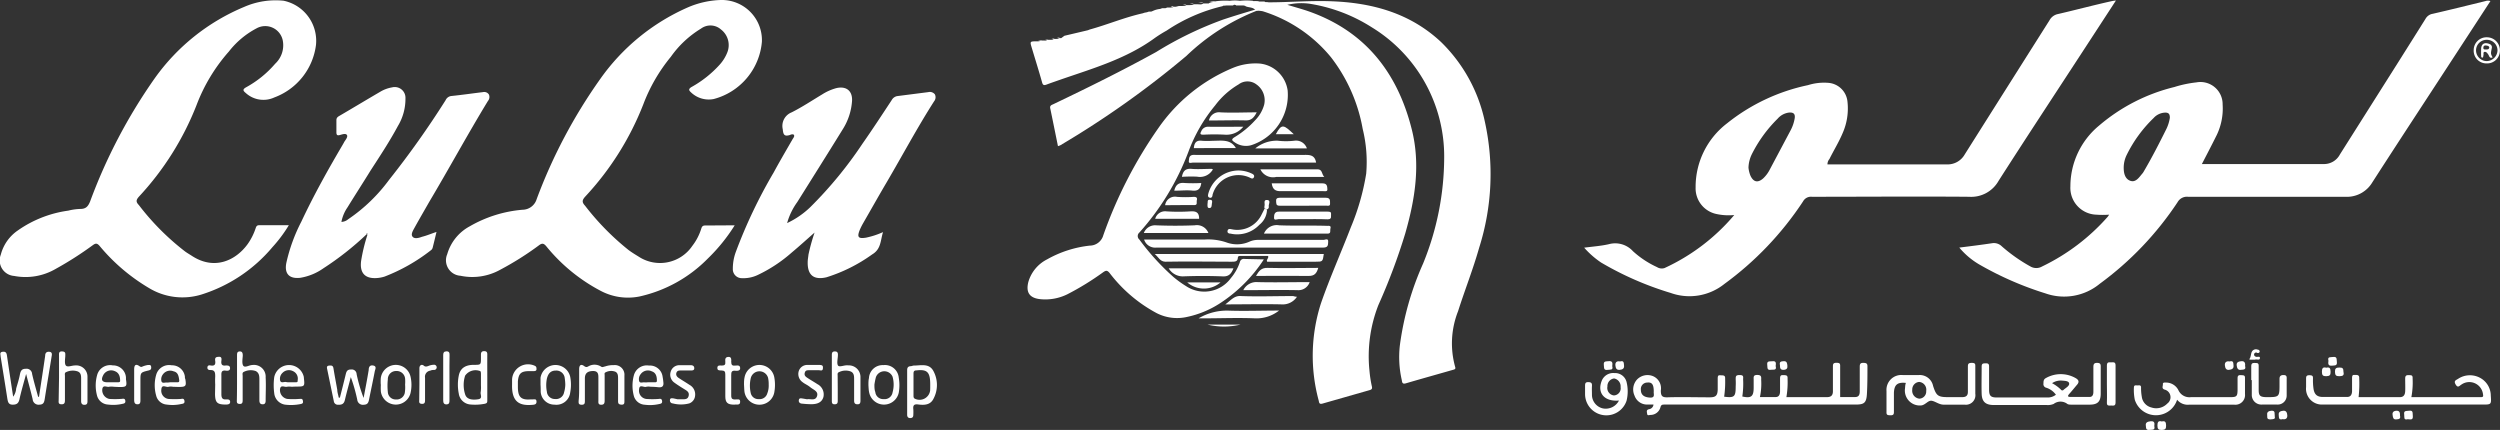<svg xmlns="http://www.w3.org/2000/svg" viewBox="0 0 279.5 48.07"><rect x="0" y="0" width="279.5" height="48.07" fill="#333333" stroke="none"/><defs><style>.cls-1{fill:#fff;}</style></defs><g id="Layer_2" data-name="Layer 2"><g id="Layer_1-2" data-name="Layer 1"><path class="cls-1" d="M135.93.14a8,8,0,0,1,1.55-.05h1.15a6.94,6.94,0,0,1,1.44,0c.22.15.47,0,.7.08l.6,0c.13.13.3.07.45.09,2.41,0,4.82-.22,7.22-.11,4.51.19,8.67,1.37,12.06,4.54a17.47,17.47,0,0,1,4.9,8.88,27.23,27.23,0,0,1-.64,14.16c-.68,2.4-1.6,4.71-2.35,7.07a9.78,9.78,0,0,0-.32,6.23c.08.24-.08.27-.22.31-1.77.51-3.54,1-5.31,1.52-.44.13-.4-.22-.45-.41a11.55,11.55,0,0,1-.21-3.8,32.9,32.9,0,0,1,2.6-9.18,31.54,31.54,0,0,0,2.36-11.85,16.91,16.91,0,0,0-8.1-14.57,18.18,18.18,0,0,0-7-2.64,6.79,6.79,0,0,0-2.44.13c.77.23,1.45.42,2.13.64,6.45,2.17,10.16,6.82,11.78,13.26,1,3.94.38,7.82-.72,11.65a67.46,67.46,0,0,1-3,8,15.69,15.69,0,0,0-1,7.39,13.09,13.09,0,0,0,.27,1.74c.06.27-.06.34-.27.4-1.75.5-3.5,1-5.25,1.5-.4.12-.38-.15-.43-.34a19.14,19.14,0,0,1,.26-10.89c1-2.88,2.24-5.64,3.33-8.47a26.37,26.37,0,0,0,1.72-6,15.39,15.39,0,0,0-.39-5,18.3,18.3,0,0,0-3.53-8,16,16,0,0,0-7.64-5.16,3.21,3.21,0,0,0-.63-.06l-.22-.1c-.29-.32-.72-.24-1.07-.4-.09-.11-.22-.08-.34-.09l-.72,0a.22.22,0,0,0-.34,0l-.84,0c-.12,0-.24,0-.34.08a19.08,19.08,0,0,0-6.25,2.73,14.31,14.31,0,0,0-1.34.84c-3.14,2.29-6.81,3.36-10.41,4.6-.56.2-1.11.38-1.66.59-.3.11-.43.09-.52-.26-.36-1.28-.76-2.55-1.14-3.82-.23-.75-.23-.75.57-.75.16,0,.33,0,.46-.09l.37,0a.43.43,0,0,0,.34-.08l.36,0c.12,0,.25,0,.35-.1l.25,0c.12,0,.24,0,.34-.09l.25,0L119,4l2.63-.62.2-.08c2-.55,3.9-1.36,5.92-1.81l.21-.07.27-.05.2-.07.27,0,.2-.08A2.46,2.46,0,0,1,129.7,1l.22-.08.37,0,.21-.08.38,0c.12,0,.24,0,.34-.09l.25,0,.33-.08.38,0c.15,0,.32,0,.45-.1l.37,0c.15,0,.32,0,.46-.09l.48,0c.19,0,.4.06.58-.09l.61,0C135.39.18,135.67.28,135.93.14Z"/><path class="cls-1" d="M219.05,27.68c1.28-.16,2.48-.31,3.68-.49a1.25,1.25,0,0,1,1.06.34A18.17,18.17,0,0,0,227,29.79a1.3,1.3,0,0,0,1.31,0,23.14,23.14,0,0,0,7.32-5.54,2.44,2.44,0,0,0,.17-.25,9.74,9.74,0,0,1-1.43,0,3,3,0,0,1-2.9-3.17,8.81,8.81,0,0,1,3.22-6.8,20.39,20.39,0,0,1,8.4-4.3,12.92,12.92,0,0,1,2.47-.52,2.48,2.48,0,0,1,2.93,2.47,6.85,6.85,0,0,1-.66,3.42c-.53,1.07-1.08,2.12-1.66,3.24h13.72a2,2,0,0,0,1.71-1.07l6.57-10.39c1-1.59,2-3.17,3-4.77a1.13,1.13,0,0,1,.82-.57c2-.46,3.93-.94,5.89-1.42a.84.84,0,0,1,.55,0l-3.79,5.81c-3.14,4.82-6.3,9.62-9.41,14.45A3.31,3.31,0,0,1,262.19,22c-5.86,0-11.71,0-17.56,0a1.2,1.2,0,0,0-1.18.61,35.68,35.68,0,0,1-8.69,9.11,6.26,6.26,0,0,1-6.08,1.08,36.44,36.44,0,0,1-7.41-3.24A8.46,8.46,0,0,1,219.05,27.68Zm18.38-8.94c0,.54.1,1.24.73,1.47s1-.4,1.39-.85a1.37,1.37,0,0,0,.13-.2c.91-1.55,1.73-3.15,2.53-4.76a4.39,4.39,0,0,0,.38-1.23c0-.39-.11-.59-.53-.58a1.82,1.82,0,0,0-1.29.61,14.8,14.8,0,0,0-3,4.11A3.25,3.25,0,0,0,237.43,18.74Z"/><path class="cls-1" d="M236.56.06l-3.82,5.86c-3.11,4.77-6.24,9.52-9.3,14.3A3.51,3.51,0,0,1,220.15,22c-5.86-.05-11.71,0-17.57,0a1,1,0,0,0-1,.52,35.77,35.77,0,0,1-8.8,9.23,6.23,6.23,0,0,1-6,1A35.47,35.47,0,0,1,179,29.35a9.92,9.92,0,0,1-1.89-1.66c1-.13,1.88-.19,2.76-.39a2.68,2.68,0,0,1,2.69.78,10.4,10.4,0,0,0,2.69,1.78,1,1,0,0,0,.84.11,22.48,22.48,0,0,0,7.8-5.93,6.44,6.44,0,0,1-1.92-.1,2.93,2.93,0,0,1-2.4-3,8.94,8.94,0,0,1,3.5-7.14,21.55,21.55,0,0,1,9.06-4.28,6,6,0,0,1,2.26-.26,2.33,2.33,0,0,1,2.16,2.13A6.82,6.82,0,0,1,206,14.9c-.42,1-1,1.93-1.47,2.88a.92.92,0,0,0-.22.6h2.74c3.54,0,7.07,0,10.61,0a2.2,2.2,0,0,0,2-1.12q4.74-7.51,9.48-15a1.38,1.38,0,0,1,.94-.69c2-.46,4-1,6-1.44A3.1,3.1,0,0,1,236.56.06ZM195.48,18.74a3.2,3.2,0,0,0,.22.9c.34.73.83.83,1.43.3a3.61,3.61,0,0,0,.74-1l2.31-4.35a4.42,4.42,0,0,0,.47-1.38c.06-.45-.11-.65-.59-.63a2,2,0,0,0-1.32.69,15,15,0,0,0-2.9,4A3.68,3.68,0,0,0,195.48,18.74Z"/><path class="cls-1" d="M32.29,25.18a15.48,15.48,0,0,1-1.83,2.45,17,17,0,0,1-7.91,5.29,7.22,7.22,0,0,1-5.88-.71,21.19,21.19,0,0,1-5.53-4.71c-.27-.31-.43-.33-.75-.1a38.57,38.57,0,0,1-4.16,2.66,6.7,6.7,0,0,1-4.65.79A1.74,1.74,0,0,1,.09,28.47,4.7,4.7,0,0,1,2,25.76a12.81,12.81,0,0,1,5.63-2.21,6.27,6.27,0,0,1,1.34-.19c.65,0,.88-.29,1.11-.85A59.93,59.93,0,0,1,17.28,8.78a23.2,23.2,0,0,1,10-8,8.77,8.77,0,0,1,4.42-.7A4.58,4.58,0,0,1,35.33,5a7.22,7.22,0,0,1-4.65,5.89,2.92,2.92,0,0,1-3.2-.49c-.32-.26-.38-.41.05-.65a11.67,11.67,0,0,0,3.23-2.62,2.82,2.82,0,0,0,.86-2.57,2,2,0,0,0-2.94-1.39,9.53,9.53,0,0,0-3.09,2.59,19.37,19.37,0,0,0-3.62,6A32.27,32.27,0,0,1,15.52,22c-.29.34-.36.55,0,.92a28,28,0,0,0,5.18,5.2c.25.18.53.34.79.51,2.52,1.62,4.88.47,6.19-1.33a6.63,6.63,0,0,0,.9-1.78c.07-.21.14-.34.39-.34Z"/><path class="cls-1" d="M82.14,25.19a19.63,19.63,0,0,1-3,3.71,15.39,15.39,0,0,1-7.66,4.25,6.52,6.52,0,0,1-4.28-.61,19.54,19.54,0,0,1-6.12-5c-.28-.33-.46-.39-.83-.11a33.54,33.54,0,0,1-4.33,2.73,6.41,6.41,0,0,1-4.44.67A1.73,1.73,0,0,1,50,28.42a5.16,5.16,0,0,1,2.52-3.12,14.16,14.16,0,0,1,5.9-1.85A1.67,1.67,0,0,0,60,22.26,58.2,58.2,0,0,1,67.1,8.84a23.57,23.57,0,0,1,9.77-8A10,10,0,0,1,80.58,0a4.49,4.49,0,0,1,4.6,4.67,7.26,7.26,0,0,1-5.38,6.4,2.86,2.86,0,0,1-2.51-.71c-.28-.25-.35-.39,0-.62a12.2,12.2,0,0,0,3.17-2.51,4.45,4.45,0,0,0,.84-1.34,2.2,2.2,0,0,0-.69-2.59,1.77,1.77,0,0,0-2.24-.1A11.27,11.27,0,0,0,75,6.35a18.82,18.82,0,0,0-3.08,5.32A32.39,32.39,0,0,1,65.41,22c-.34.39-.36.61,0,1a28.82,28.82,0,0,0,4.86,4.95c.36.27.74.5,1.13.74a4.36,4.36,0,0,0,6-1.2,6.1,6.1,0,0,0,1-1.92c.08-.27.19-.37.48-.36Z"/><path class="cls-1" d="M88,24.94a9.58,9.58,0,0,0,2.6-1.79,45.39,45.39,0,0,0,5.82-7.08c1.13-1.61,2.2-3.25,3.28-4.89a.87.87,0,0,1,.64-.44l3.44-.44a.72.72,0,0,1,.74.25.72.72,0,0,1-.09.78c-1.88,2.94-3.51,6-5.27,9-.92,1.56-1.8,3.13-2.7,4.69a7.37,7.37,0,0,0-.34.69c-.32.8-.17,1,.7.86a9.11,9.11,0,0,0,1.9-.62c-.3,1-.22,1.91-1.22,2.5A17.81,17.81,0,0,1,92.4,31c-1.42.33-2.12-.24-2.1-1.67,0-.3.06-.59.09-.88A21.56,21.56,0,0,1,91.07,26c-.91.8-1.71,1.53-2.55,2.23a16.22,16.22,0,0,1-3.82,2.52,3.74,3.74,0,0,1-1.77.35,1,1,0,0,1-1-1.05,5.4,5.4,0,0,1,.34-1.9,56.15,56.15,0,0,1,4.24-8.89c.67-1.24,1.39-2.46,2.09-3.68.09-.15.25-.33.17-.48s-.33-.07-.48,0c-.62.18-.72-.06-.78-.66a1.63,1.63,0,0,1,1-1.88c1.17-.59,2.27-1.32,3.4-2a5.75,5.75,0,0,1,1.6-.71c1.09-.25,1.8.29,1.75,1.41a6.79,6.79,0,0,1-1.05,3.21c-1.68,2.72-3.38,5.42-5.08,8.13A7.34,7.34,0,0,0,88,24.94Z"/><path class="cls-1" d="M41,26.18A33.16,33.16,0,0,1,36.15,30a6.22,6.22,0,0,1-2.59,1.06c-1.22.13-1.78-.45-1.55-1.66a18.94,18.94,0,0,1,1.68-4.62c1.37-2.92,2.93-5.72,4.56-8.49.08-.14.16-.27.23-.41s.45-.55.31-.78-.54-.07-.81,0-.37,0-.37-.31c0-.45,0-.9,0-1.35,0-.24.11-.35.29-.46,1.56-.91,3.1-1.84,4.66-2.75a3.8,3.8,0,0,1,1.27-.46A1.2,1.2,0,0,1,45.33,11a5.87,5.87,0,0,1-.84,3.08c-.93,1.73-2,3.35-3.07,5-.84,1.37-1.72,2.72-2.56,4.09a4.24,4.24,0,0,0-.69,1.64,1.27,1.27,0,0,0,.76-.3,18.65,18.65,0,0,0,4.56-4.39,101.27,101.27,0,0,0,6.33-8.92.8.8,0,0,1,.67-.47c1.17-.12,2.33-.29,3.5-.43a.62.62,0,0,1,.67.27.68.68,0,0,1-.11.72C52.29,15,50.22,18.82,48,22.55c-.57,1-1.12,1.94-1.66,2.92-.17.32-.44.73-.21,1s.71.13,1.06,0c.53-.13,1-.34,1.61-.54-.14.6-.28,1.17-.42,1.73a.52.52,0,0,1-.22.33A20.16,20.16,0,0,1,43,30.92a3.66,3.66,0,0,1-.8.16c-1.36.12-2-.53-1.83-1.89a19,19,0,0,1,.7-2.91c.07-.05.11-.14,0-.19S41,26.14,41,26.18Z"/><path class="cls-1" d="M141.3,29A16.73,16.73,0,0,1,136.25,34a10.89,10.89,0,0,1-3.53,1.43A5,5,0,0,1,129.3,35a16.22,16.22,0,0,1-5.24-4.47c-.28-.34-.42-.3-.73-.09a30.56,30.56,0,0,1-4,2.46,5.57,5.57,0,0,1-3,.55c-1.22-.12-1.66-.75-1.36-1.93A4.11,4.11,0,0,1,117.06,29a12.44,12.44,0,0,1,4.78-1.54,1.58,1.58,0,0,0,1.51-1.16,49.62,49.62,0,0,1,6.17-12,19,19,0,0,1,8.37-6.73,6.62,6.62,0,0,1,3-.46,3.52,3.52,0,0,1,3.07,3,5.91,5.91,0,0,1-4.1,6.13,2.19,2.19,0,0,1-1.84-.34c-.29-.19-.39-.32,0-.56a10.27,10.27,0,0,0,2.31-1.9,4,4,0,0,0,1-1.72,2.16,2.16,0,0,0-.86-2.28,1.65,1.65,0,0,0-2,0,8.92,8.92,0,0,0-2.62,2.35,17.81,17.81,0,0,0-3,5.22A28.55,28.55,0,0,1,127.38,26a.51.51,0,0,0,0,.78,26.79,26.79,0,0,0,3.79,4.17A11.83,11.83,0,0,0,132.62,32a3.68,3.68,0,0,0,5-.92,5.41,5.41,0,0,0,1-1.78.44.44,0,0,1,.51-.35Z"/><path class="cls-1" d="M140.42,1.05l.22.1a24.09,24.09,0,0,0-8,5.1,104.1,104.1,0,0,1-14.11,10,2.3,2.3,0,0,1-.25.09c-.29-1.42-.57-2.82-.86-4.21-.08-.34.15-.39.36-.49,3.87-1.85,7.72-3.75,11.47-5.82a40.13,40.13,0,0,1,7.49-3.63C138,1.77,139.2,1.41,140.42,1.05Z"/><path class="cls-1" d="M192.76,44.35c1.14.15,1.29,0,1.29-1.11a7.66,7.66,0,0,0,0-.83c0-.33,0-.48.44-.48s.41.17.39.46a9.67,9.67,0,0,1-.09,1.94c1,.22,1.27,0,1.27-1v-.88c0-.27-.07-.53.39-.53s.47.19.45.53a7.25,7.25,0,0,1-.14,1.94c.61,0,1.18,0,1.76,0,.37,0,.48-.28.49-.61,0-.48,0-1,0-1.42s.11-.43.43-.42.43.06.41.39a9.93,9.93,0,0,1-.13,2.07h1.16c1.12,0,2.24,0,3.36,0,.47,0,.68-.19.68-.66,0-.91,0-1.81,0-2.71,0-.3,0-.47.4-.47s.42.12.41.44c0,1.12,0,2.23,0,3.39h1.67c.42,0,.52-.27.52-.63,0-.92,0-1.84,0-2.76,0-.34.09-.44.43-.43s.44.09.43.43c0,1,0,2-.06,3.06s-.38,1.17-1.33,1.17H186.12c-.26,0-.41,0-.49.33a1.15,1.15,0,0,1-1.1.83c-.13,0-.35.12-.38-.12s-.12-.44.21-.52a.58.58,0,0,0,.5-.52h-.74a1.48,1.48,0,0,1-1.38-1,1.65,1.65,0,0,1,.29-1.81,1.63,1.63,0,0,1,1.74-.38,1.47,1.47,0,0,1,.91,1.62c0,.6.14.78.76.76,1.57-.05,3.14,0,4.71,0,.67,0,.87-.19.89-.87,0-.41,0-.82,0-1.23s.12-.37.39-.36.46,0,.44.37A11.62,11.62,0,0,1,192.76,44.35Zm-7.87-.58c0-.78-.2-1.06-.72-1a.72.72,0,0,0-.72.81c0,.57.36.83,1,.87S184.85,44.05,184.89,43.77Z"/><path class="cls-1" d="M263.69,44.4h4.62c.43,0,.57-.28.59-.65s0-.94,0-1.41c0-.31.09-.41.4-.4s.45,0,.43.38a8.67,8.67,0,0,1-.14,2.08h7.78c.26,0,.27-.1.23-.32A1.54,1.54,0,0,0,275.18,43c-.22.13-.38.41-.63,0s0-.49.24-.63a2.39,2.39,0,0,1,2.46-.14,2.27,2.27,0,0,1,1.22,2c.07,1,.06,1-.93,1H260.4c-.26,0-.52,0-.77,0a1.77,1.77,0,0,1-1.81-1.95c0-.29,0-.59,0-.88s0-.46.4-.45.37.17.37.43a6.7,6.7,0,0,0,.05,1c.08.68.37,1,1.06,1,.9,0,1.8,0,2.7,0,.42,0,.54-.28.56-.62,0-.49,0-1,0-1.47s.17-.36.43-.37.39.09.37.37A13.47,13.47,0,0,1,263.69,44.4Z"/><path class="cls-1" d="M229.85,44.13a2.12,2.12,0,0,0-1.07-.78.41.41,0,0,1-.32-.48c0-.22,0-.45.25-.59a3.36,3.36,0,0,1,3.36,0c.36.21.4.44.14.74s-.55.67-.85,1-.1.35.13.36c.71,0,1.41,0,2.12,0,.35,0,.43-.28.43-.59V41.1c0-.28,0-.53.4-.53s.43.17.42.49c0,1,0,2,0,2.94s-.38,1.23-1.22,1.24h-2c-.17,0-.4,0-.51-.08a1.26,1.26,0,0,0-1.53,0,1.71,1.71,0,0,1-.81.12H222.9c-.9,0-1.32-.36-1.35-1.25s0-2,0-3.06c0-.37.21-.34.45-.35s.39.05.38.35c0,.87,0,1.73,0,2.59,0,.7.19.88.88.88h5.65A1.47,1.47,0,0,0,229.85,44.13Zm-.43-1.29a4.23,4.23,0,0,1,1,.73.18.18,0,0,0,.3,0c.24-.21.66-.42.61-.71s-.52-.28-.81-.31A1.75,1.75,0,0,0,229.42,42.84Z"/><path class="cls-1" d="M213.08,42.81c-.94-.1-1.3.19-1.34,1.1,0,.69,0,1.38,0,2.06,0,.3,0,.47-.4.46s-.44-.08-.43-.42c0-.77,0-1.53,0-2.3a1.66,1.66,0,0,1,1.81-1.78c.61,0,1.21,0,1.82,0a1.52,1.52,0,0,1,1.58,1.22c.36,1.11.55,1.25,1.72,1.25h1.53c.45,0,.65-.18.64-.62,0-.91,0-1.81,0-2.71,0-.33,0-.5.43-.5s.4.16.4.46c0,1,0,2,0,3a1.06,1.06,0,0,1-1.19,1.21h-2.35c-.5,0-.88-.34-1.31-.43s-.72.48-1.22.52a1.67,1.67,0,0,1-1.79-1.9C213,43.22,213,43,213.08,42.81Zm1.48-.11a.84.84,0,0,0-.77.87.89.89,0,0,0,.8,1,.8.8,0,0,0,.76-.86A.87.87,0,0,0,214.56,42.7Z"/><path class="cls-1" d="M127.91,26.78h6.77a6.32,6.32,0,0,1,2.43.32,3.41,3.41,0,0,0,2.64-.11,2.37,2.37,0,0,1,.91-.17c2.44,0,4.87,0,7.31,0,.17,0,.54-.22.52.19s0,.67-.59.67c-3.81,0-7.62,0-11.43,0-2.4,0-4.79,0-7.19,0A1.3,1.3,0,0,1,127.91,26.78Z"/><path class="cls-1" d="M243.4,44.69a2.48,2.48,0,0,1-4.73,0,5.55,5.55,0,0,1-.1-1.35c0-.33.22-.25.4-.25s.41-.08.4.25a5.44,5.44,0,0,0,.08,1,1.42,1.42,0,0,0,1.06,1.21,1.71,1.71,0,0,0,1.79-.43.88.88,0,0,0-.32-1.57c-.34-.13-.15-.4-.17-.6s.2-.19.34-.18a1.55,1.55,0,0,1,1.39.84,1.35,1.35,0,0,0,1.42.79c1.47,0,2.94,0,4.42,0,.67,0,.77-.1.78-.79,0-.41,0-.83,0-1.24,0-.26,0-.45.36-.43s.49,0,.47.4c0,.57,0,1.14,0,1.71a1.08,1.08,0,0,1-1.22,1.19h-5A1.53,1.53,0,0,1,243.4,44.69Z"/><path class="cls-1" d="M129.1,28.4H148c-.12.85-.12.86-.92.86h-5.41c-.15-.25.22-.37.1-.65h-3.07c-.14,0-.29,0-.31.19,0,.47-.35.46-.71.46-2.47,0-4.94-.05-7.41,0C129.68,29.23,129.54,28.76,129.1,28.4Z"/><path class="cls-1" d="M4.36,44.37c.23-1.53.47-3.06.69-4.59,0-.3.13-.48.47-.45s.29.31.25.52C5.52,41.44,5.25,43,5,44.61c-.06.36-.13.62-.59.63a.66.66,0,0,1-.76-.61c-.21-.89-.46-1.77-.73-2.82-.29,1.06-.55,1.95-.75,2.85-.11.47-.35.59-.79.58s-.5-.33-.56-.68C.58,43,.32,41.43.07,39.86c0-.23-.15-.48.22-.53s.45.15.49.44c.22,1.51.45,3,.69,4.58a1.76,1.76,0,0,0,.34-.92c.15-.53.31-1,.42-1.59.08-.37.2-.61.64-.61a.62.62,0,0,1,.72.58c.19.85.44,1.69.67,2.54Z"/><path class="cls-1" d="M147.14,18.18h-8.66c-1.7,0-3.4,0-5.11,0-.16,0-.49.13-.46-.15s0-.66.46-.71a1.51,1.51,0,0,1,.3,0h12.12C146.41,17.31,147,17.31,147.14,18.18Z"/><path class="cls-1" d="M181,44.78c-1.61.14-2.45-.82-1.94-2.17a1.38,1.38,0,0,1,1.43-.9,1.32,1.32,0,0,1,1.36,1,4.35,4.35,0,0,1,0,2.09,2.38,2.38,0,0,1-4.64-.72c0-.3,0-.59,0-.88s0-.49.37-.48.42.16.4.46,0,.63,0,.94a1.57,1.57,0,0,0,1.22,1.54A1.66,1.66,0,0,0,181,44.78Zm.18-1.47a.9.9,0,0,0-.72-1,.86.86,0,0,0-.75.9.84.84,0,0,0,.72,1A.8.8,0,0,0,181.19,43.31Z"/><path class="cls-1" d="M64.75,43c0-.57,0-1.14,0-1.71s.28-.57.55-.37.37.09.55,0a1.36,1.36,0,0,1,1.34.06c.18.13.3,0,.43,0a2.76,2.76,0,0,1,1-.16A1.08,1.08,0,0,1,69.81,42c0,.94,0,1.88,0,2.83,0,.24,0,.43-.34.41s-.37-.17-.37-.42c0-.83,0-1.65,0-2.48,0-.3,0-.63-.3-.78a1.32,1.32,0,0,0-1.08.06c-.18.07-.12.2-.12.34,0,.92,0,1.84,0,2.76,0,.27,0,.53-.38.53s-.32-.27-.32-.5c0-.83,0-1.65,0-2.48,0-.4,0-.8-.61-.79s-.9.26-.9.83c0,.83,0,1.65,0,2.48,0,.26,0,.47-.37.46s-.33-.21-.33-.44C64.76,44.18,64.75,43.59,64.75,43Z"/><path class="cls-1" d="M38,44.46c.22-.87.44-1.73.65-2.6.08-.32.16-.56.6-.55a.54.54,0,0,1,.62.52,17.48,17.48,0,0,0,.78,2.66c.19-1,.4-2.08.57-3.12,0-.35.14-.59.53-.5s.2.42.15.64c-.2,1.05-.43,2.11-.64,3.16-.07.34-.16.57-.59.58a.63.63,0,0,1-.73-.57,18.75,18.75,0,0,0-.72-2.52c-.22.85-.46,1.7-.66,2.55-.1.45-.35.56-.76.54a.45.45,0,0,1-.48-.4l-.75-3.62c-.05-.23,0-.34.25-.36s.41,0,.46.3c.13.82.29,1.62.43,2.43,0,.28.11.56.16.85Z"/><path class="cls-1" d="M101.42,43.81c0-.8,0-1.61,0-2.41,0-.29.09-.44.38-.46.12,0,.23-.06.35-.07.81,0,1.73-.29,2.21.62a3.28,3.28,0,0,1,0,3.1c-.34.68-1,.72-1.7.63-.49-.07-.6.12-.55.55a5.76,5.76,0,0,1,0,.59c0,.23-.07.37-.33.38s-.37-.15-.36-.4ZM104,43c0-1.4-.33-1.73-1.55-1.59-.26,0-.32.13-.32.36,0,.82,0,1.64,0,2.46,0,.13,0,.26.14.34a1.19,1.19,0,0,0,1.72-.92C104,43.46,104,43.25,104,43Z"/><path class="cls-1" d="M54.48,42.25c0,.83,0,1.65,0,2.48,0,.25,0,.36-.33.42a5.61,5.61,0,0,1-1.58.07A1.42,1.42,0,0,1,51.29,44a5.13,5.13,0,0,1,0-2c.16-.82.72-1.21,1.69-1.21.79,0,.79,0,.79-.8,0-.12,0-.24,0-.36,0-.28.13-.38.39-.37s.32.14.32.37C54.47,40.53,54.48,41.39,54.48,42.25Zm-.71.82V41.84c0-.12,0-.24-.06-.34A1.42,1.42,0,0,0,52,42a3.43,3.43,0,0,0,0,2.08c.15.51.67.68,1.45.56.56-.08.23-.52.29-.79A3.85,3.85,0,0,0,53.77,43.07Z"/><path class="cls-1" d="M93.66,43.4c0,.45,0,.9,0,1.35,0,.24,0,.44-.33.45S93,45,93,44.78c0-1.71,0-3.41,0-5.12,0-.23.07-.37.33-.37s.35.11.35.36c0,.41-.15.94,0,1.2s.74-.07,1.14,0A1.3,1.3,0,0,1,96.2,42.2c0,.87,0,1.73,0,2.59,0,.26-.06.42-.35.41s-.36-.16-.36-.42c0-.78,0-1.57,0-2.35,0-.38,0-.75-.41-.91a1.67,1.67,0,0,0-1.31.1c-.17.07-.12.27-.12.42Z"/><path class="cls-1" d="M251.69,42.5c0-.51,0-1,0-1.53,0-.33.11-.4.41-.39s.43,0,.42.37c0,.89,0,1.77,0,2.65,0,.64.17.78.82.8,1.51,0,1.51,0,1.51-1.48,0-.18,0-.36,0-.53s0-.45.41-.46.4.19.39.47c0,.61,0,1.22,0,1.83a1,1,0,0,1-1.06,1c-.56,0-1.13,0-1.7,0a1.07,1.07,0,0,1-1.14-1.1c0-.54,0-1.09,0-1.64Z"/><path class="cls-1" d="M26.5,42.21c0-.82,0-1.65,0-2.47,0-.22,0-.44.3-.45s.34.21.34.46-.13.88.06,1.14.67-.08,1-.08A1.31,1.31,0,0,1,29.7,42.2c.05.86,0,1.73,0,2.59,0,.27-.09.42-.36.41S29,45,29,44.77c0-.76,0-1.53,0-2.29,0-.39,0-.79-.42-1a1.71,1.71,0,0,0-1.31.09c-.22.09-.14.31-.14.47v2.65c0,.26,0,.49-.35.47s-.3-.24-.3-.46C26.5,43.9,26.5,43.05,26.5,42.21Z"/><path class="cls-1" d="M6.6,42.22V39.81c0-.26-.06-.54.35-.52s.35.24.35.49-.12.85.06,1.08.66,0,1,0a1.26,1.26,0,0,1,1.42,1.3c0,.9,0,1.8,0,2.71,0,.22-.05.38-.32.39s-.39-.14-.39-.41V42.39c0-.37,0-.74-.43-.88a1.72,1.72,0,0,0-1.26.1c-.18.07-.12.27-.12.42v2.65c0,.28,0,.53-.39.52s-.31-.27-.31-.51Z"/><path class="cls-1" d="M83.18,43c0-.25,0-.53.06-.8a1.69,1.69,0,0,1,3.32-.05,4.68,4.68,0,0,1,0,1.75,1.69,1.69,0,0,1-3.33-.12C83.2,43.54,83.2,43.28,83.18,43Zm2.76,0a3.31,3.31,0,0,0-.07-.76,1,1,0,0,0-1.94.06,3.73,3.73,0,0,0,0,1.63.86.86,0,0,0,.91.69.88.88,0,0,0,.94-.63A2.37,2.37,0,0,0,85.94,43Z"/><path class="cls-1" d="M32.6,43.24a1.88,1.88,0,0,0-.53,0c-.26.07-.67-.26-.76.24a1,1,0,0,0,.8,1.12,8.58,8.58,0,0,0,1.34,0c.19,0,.36-.07.41.19s0,.34-.29.39a5.41,5.41,0,0,1-1.7.06,1.43,1.43,0,0,1-1.21-1.27,6.86,6.86,0,0,1,0-1.81,1.69,1.69,0,0,1,3.31,0v.06c.11,1,.11,1-.9,1Zm-.32-.5c.25,0,.51,0,.76,0s.24-.07.24-.24a.91.91,0,0,0-.51-1,1,1,0,0,0-1.19.19.91.91,0,0,0-.26.86c.1.33.44.11.66.16A1.5,1.5,0,0,0,32.28,42.74Z"/><path class="cls-1" d="M12.72,43.24a1.81,1.81,0,0,0-.52,0c-.26.07-.67-.25-.76.24a1,1,0,0,0,.78,1.12,9.28,9.28,0,0,0,1.29,0c.21,0,.45-.12.5.2s-.2.32-.41.37a4.57,4.57,0,0,1-1.52.06,1.34,1.34,0,0,1-1.23-1,4.33,4.33,0,0,1,0-2.26,1.5,1.5,0,0,1,1.75-1.12,1.45,1.45,0,0,1,1.48,1.31,1.57,1.57,0,0,1,0,.23c.13.81.07.88-.73.88Zm-.34-.5h.76c.13,0,.31,0,.29-.18,0-.43-.1-.87-.58-1.06a1,1,0,0,0-1.28.39c-.32.58-.18.85.46.85Z"/><path class="cls-1" d="M19.33,43.24a1.22,1.22,0,0,0-.47,0c-.27.11-.77-.34-.82.29a.93.93,0,0,0,.9,1.08,11.43,11.43,0,0,0,1.17,0c.21,0,.45-.14.51.2s-.2.32-.41.37a4.42,4.42,0,0,1-1.58.05,1.31,1.31,0,0,1-1.17-1,4.25,4.25,0,0,1,0-2.32,1.5,1.5,0,0,1,1.73-1.07,1.45,1.45,0,0,1,1.48,1.25c0,.1,0,.19.05.29.13.79.06.88-.74.88Zm-.31-.5h.76c.15,0,.28,0,.26-.22-.06-.44-.12-.89-.62-1a1,1,0,0,0-1.21.34.91.91,0,0,0-.16.77c.11.28.41.1.62.14A2,2,0,0,0,19,42.74Z"/><path class="cls-1" d="M72.73,43.24a1.22,1.22,0,0,0-.47,0c-.27.12-.77-.34-.81.29a.93.93,0,0,0,.9,1.08,9.15,9.15,0,0,0,1.17,0c.21,0,.45-.12.5.21s-.2.32-.41.37a4.56,4.56,0,0,1-1.52.06,1.34,1.34,0,0,1-1.23-1,4.44,4.44,0,0,1,0-2.26,1.5,1.5,0,0,1,1.7-1.12,1.43,1.43,0,0,1,1.52,1.25,5.77,5.77,0,0,1,.08.58c.07.47-.12.65-.59.59A7.48,7.48,0,0,0,72.73,43.24Zm-.31-.5h.76c.15,0,.28,0,.26-.22,0-.41-.1-.85-.56-1a1,1,0,0,0-1.26.32.87.87,0,0,0-.16.77c.09.28.4.1.61.14A2,2,0,0,0,72.42,42.74Z"/><path class="cls-1" d="M97.09,43.06c0-.28,0-.54.06-.79a1.53,1.53,0,0,1,1.61-1.45,1.55,1.55,0,0,1,1.72,1.4,4.8,4.8,0,0,1,0,1.69,1.69,1.69,0,0,1-3.3,0C97.11,43.62,97.11,43.32,97.09,43.06Zm.67-.05c0,.27,0,.55.1.82a.88.88,0,0,0,.93.79.9.9,0,0,0,1-.75,3.25,3.25,0,0,0,0-1.75,1,1,0,0,0-1.87.07A7.68,7.68,0,0,0,97.76,43Z"/><path class="cls-1" d="M60.43,43c0-.26,0-.51,0-.76a1.69,1.69,0,0,1,3.32-.11,4.68,4.68,0,0,1,0,1.75A1.55,1.55,0,0,1,62,45.24a1.53,1.53,0,0,1-1.55-1.45C60.45,43.54,60.45,43.28,60.43,43Zm2.77,0a5.51,5.51,0,0,0-.06-.7.94.94,0,0,0-1-.87c-.54,0-.85.29-1,.91a3.73,3.73,0,0,0,0,1.45.89.89,0,0,0,.92.82.91.91,0,0,0,1-.73A3.26,3.26,0,0,0,63.2,43Z"/><path class="cls-1" d="M42.57,43a5.45,5.45,0,0,1,0-.7,1.69,1.69,0,0,1,3.33-.18,4.1,4.1,0,0,1,0,1.81,1.69,1.69,0,0,1-3.32-.16,6.59,6.59,0,0,1,0-.77ZM45.29,43a4.24,4.24,0,0,0,0-.68.94.94,0,0,0-1-.84.91.91,0,0,0-.93.94,6.55,6.55,0,0,0,0,1.4.87.87,0,0,0,.89.84.93.93,0,0,0,1-.71A4,4,0,0,0,45.29,43Z"/><path class="cls-1" d="M145,33.18a1.9,1.9,0,0,1-1.72.85c-2.05-.05-4.09,0-6.29,0,.62-.45,1-1,1.76-.93,1.94.07,3.89,0,5.83,0C144.7,33.14,144.83,33.17,145,33.18Z"/><path class="cls-1" d="M141.31,26.12a1.54,1.54,0,0,1,1.7-.93c1.78.07,3.57,0,5.36.06.18,0,.46-.05.38.27s.1.6-.36.6Z"/><path class="cls-1" d="M135.1,26.05h-7.22a1.34,1.34,0,0,1,1.34-.86c1.44.06,2.9.06,4.35,0A1.38,1.38,0,0,1,135.1,26.05Z"/><path class="cls-1" d="M75.76,44.64h.53c.31,0,.61,0,.7-.38s-.14-.54-.4-.7-.8-.49-1.18-.77A1.09,1.09,0,0,1,75,41.51a1,1,0,0,1,1-.68c.41,0,.82,0,1.24,0,.21,0,.38.09.38.34s-.22.25-.41.25l-1.06,0c-.22,0-.45,0-.53.27s.08.45.28.58c.39.26.8.5,1.19.76a1.21,1.21,0,0,1,.62,1.23,1,1,0,0,1-.65.84,3.63,3.63,0,0,1-1.85,0,.32.32,0,0,1-.31-.36c0-.26.22-.22.4-.2Z"/><path class="cls-1" d="M137.9,30c-.24.61-.52.93-1.19.9q-2.24-.09-4.47,0a1.84,1.84,0,0,1-1.58-.9Z"/><path class="cls-1" d="M90.23,44.64c.37-.08.92.21,1.11-.34s-.4-.72-.74-1-.61-.36-.88-.58a1.11,1.11,0,0,1-.41-1.26,1,1,0,0,1,1-.66c.41,0,.83,0,1.24,0s.48.08.45.4-.29.19-.46.19c-.33,0-.67,0-1,0s-.49,0-.57.3.12.44.32.57c.36.24.74.45,1.1.69a1.29,1.29,0,0,1,.67,1.43c-.15.54-.58.81-1.35.81a9.24,9.24,0,0,1-1-.06c-.21,0-.45-.11-.4-.4s.29-.18.47-.17Z"/><path class="cls-1" d="M143,34.72a4.06,4.06,0,0,1-2.7.87c-1.88-.08-3.77,0-5.65,0H134a6.24,6.24,0,0,1,3.41-.86C139.23,34.79,141.05,34.72,143,34.72Z"/><path class="cls-1" d="M140.42,30.85c.33-.57.6-.92,1.29-.9,1.87.05,3.75,0,5.67,0-.18.63-.44.91-1.09.9C144.36,30.82,142.43,30.85,140.42,30.85Z"/><path class="cls-1" d="M142.18,20.5h3.57c.71,0,1.42,0,2.12,0,.54,0,.51.39.53.67s-.3.2-.48.2c-1.55,0-3.1,0-4.65,0C142.59,21.41,142.27,21.17,142.18,20.5Z"/><path class="cls-1" d="M82.09,45.24c-.76,0-1-.23-1-.94s0-1.61,0-2.41c0-.33-.07-.46-.4-.47s-.49,0-.49-.3.28-.27.48-.25c.36,0,.44-.12.41-.43s0-.52.35-.54.33.32.31.53c0,.39.12.48.47.44s.52,0,.53.29-.3.32-.52.29c-.4-.05-.49.12-.48.49,0,.74,0,1.49,0,2.23,0,.25,0,.47.36.49s.65-.14.64.28S82.3,45.18,82.09,45.24Z"/><path class="cls-1" d="M139,32.44a1.64,1.64,0,0,1,1.61-.9c1.91.05,3.83,0,5.81,0a1.32,1.32,0,0,1-1.34.9C143.06,32.4,141.07,32.44,139,32.44Z"/><path class="cls-1" d="M145.72,23c-.88,0-1.77,0-2.65,0-.44,0-.37-.24-.4-.51s.11-.38.39-.38c1.72,0,3.45,0,5.17,0,.57,0,.45.39.47.68s-.3.2-.46.2C147.4,23,146.56,23,145.72,23Z"/><path class="cls-1" d="M140.91,18.93c2.12,0,4.24,0,6.36,0,.61,0,.46.53.79.85h-3.13c-.74,0-1.49,0-2.24,0A1.57,1.57,0,0,1,140.91,18.93Z"/><path class="cls-1" d="M24.06,43a8.61,8.61,0,0,1,0-.88c0-.42,0-.77-.56-.75-.21,0-.34-.1-.31-.32s.21-.22.37-.19c.42.07.56-.1.5-.51s.12-.45.44-.46.27.29.25.46c-.05.41.09.57.51.51.21,0,.45,0,.46.29s-.25.32-.46.29c-.41-.06-.53.09-.51.51,0,.7,0,1.41,0,2.11,0,.41.1.64.56.59.19,0,.41,0,.42.27s-.23.3-.44.31c-1,0-1.23-.19-1.25-1.17Z"/><path class="cls-1" d="M57.25,43c0-.2,0-.39,0-.59a1.79,1.79,0,0,1,2.55-1.51c.19.09.18.23.18.39s-.15.2-.29.2h-.47c-.94,0-1.24.23-1.32,1.15,0,.19,0,.39,0,.58,0,1.09.27,1.54,1.47,1.43h.23c.18,0,.36-.06.38.22s-.13.35-.34.38C58.26,45.39,57.19,45.11,57.25,43Z"/><path class="cls-1" d="M145.59,24.5c-.88,0-1.76,0-2.64,0-.17,0-.56.22-.51-.22,0-.29.06-.64.57-.62,1.3,0,2.59,0,3.89,0,.51,0,1,0,1.53,0s.35.23.38.48-.08.39-.39.38C147.48,24.48,146.54,24.5,145.59,24.5Z"/><path class="cls-1" d="M50.25,42.28v2.47c0,.22,0,.44-.31.46s-.39-.18-.39-.45c0-1.69,0-3.37,0-5.06,0-.26.07-.41.36-.42s.36.15.35.41C50.24,40.55,50.25,41.41,50.25,42.28Z"/><path class="cls-1" d="M235.55,42.93c0-.69,0-1.38,0-2.06,0-.43.24-.36.48-.36s.5-.08.49.36c0,1.37,0,2.75,0,4.12,0,.43-.24.35-.49.35s-.5.08-.48-.35C235.58,44.3,235.55,43.62,235.55,42.93Z"/><path class="cls-1" d="M135.16,13.47a1.15,1.15,0,0,1,1.28-.91c1.33.07,2.66,0,4.06,0-.3.58-.6.93-1.27.9C137.89,13.43,136.56,13.47,135.16,13.47Z"/><path class="cls-1" d="M146.11,16.59h-5.77a3.77,3.77,0,0,1,2.5-.86,7.88,7.88,0,0,0,1.88,0A1.28,1.28,0,0,1,146.11,16.59Z"/><path class="cls-1" d="M139,14.17a2.41,2.41,0,0,1-2,.89,22.42,22.42,0,0,0-2.46,0c-.38,0-.39-.11-.23-.4a.79.79,0,0,1,.77-.49C136.34,14.19,137.6,14.17,139,14.17Z"/><path class="cls-1" d="M15,43c0-.56,0-1.13,0-1.7s.24-.62.61-.35c.19.13.26.05.39,0a3,3,0,0,1,.51-.14c.17,0,.36-.06.39.2s-.05.35-.3.41c-.9.22-.9.23-.9,1.13V44.7c0,.24,0,.5-.32.5S15,45,15,44.68C15,44.13,15,43.58,15,43Z"/><path class="cls-1" d="M46.89,43c0-.61,0-1.22,0-1.82,0-.4.3-.47.49-.3s.4.08.6,0a1.78,1.78,0,0,1,.51-.1.29.29,0,0,1,.08.58c-.15,0-.31,0-.46.08a.68.68,0,0,0-.59.79c0,.81,0,1.64,0,2.46,0,.25,0,.48-.36.46s-.29-.25-.29-.46Z"/><path class="cls-1" d="M134.06,24.46h-4.91a1.15,1.15,0,0,1,1.25-.83,20.27,20.27,0,0,0,2.7,0C133.73,23.59,134.07,23.76,134.06,24.46Z"/><path class="cls-1" d="M138.45,19.06a3.54,3.54,0,0,1,1.53.36c.17.08.3.21.2.41s-.28.12-.41.05a3,3,0,0,0-4.21,1.91c0,.16-.09.39-.33.31s-.18-.3-.13-.49A3.52,3.52,0,0,1,138.45,19.06Z"/><path class="cls-1" d="M133.47,16.56c.05-.58.27-.91.92-.82a9.28,9.28,0,0,0,1.18,0c1,0,2-.21,2.6.81Z"/><path class="cls-1" d="M130.26,22.94a1.11,1.11,0,0,1,1.33-.93,13,13,0,0,0,1.87,0c.27,0,.42.07.35.36s.13.58-.36.56C132.4,22.92,131.35,22.94,130.26,22.94Z"/><path class="cls-1" d="M141.65,23.41a2.22,2.22,0,0,1-.84,1.71,3.41,3.41,0,0,1-3.23,1c-.17,0-.39-.06-.34-.31s.25-.22.45-.18a3,3,0,0,0,3.37-1.67l.31-.61Z"/><path class="cls-1" d="M132.14,19.77c.12-.67.42-.95,1.08-.89s1.49,0,2.24,0a.35.35,0,0,1,.14.06,1.66,1.66,0,0,1-1.77.81A15.81,15.81,0,0,0,132.14,19.77Z"/><path class="cls-1" d="M278,7.09a1.42,1.42,0,0,1-1.44-1.51,1.43,1.43,0,0,1,1.48-1.41,1.45,1.45,0,0,1,1.45,1.46A1.43,1.43,0,0,1,278,7.09Zm0-2.64a1.19,1.19,0,0,0-1.18,1.19A1.21,1.21,0,0,0,278,6.83a1.23,1.23,0,0,0,1.22-1.23A1.19,1.19,0,0,0,278,4.45Z"/><path class="cls-1" d="M131.28,21.32c.17-.68.51-.93,1.16-.86a16.46,16.46,0,0,0,1.86,0c-.08.64-.35.92-1,.85S132,21.32,131.28,21.32Z"/><path class="cls-1" d="M132.73,31.57h3.73A2.86,2.86,0,0,1,132.73,31.57Z"/><path class="cls-1" d="M144.64,15h-2C143.31,13.73,143.57,14,144.64,15Z"/><path class="cls-1" d="M252.11,40.21h-.44c-.08,0-.22,0-.19-.07.22-.27.13-.65.34-.91a.52.52,0,0,1,.59-.14c.12,0,.24.1.22.23s-.19.19-.3.12-.27,0-.31.12,0,.25.18.32.49-.11.46.17S252.27,40.12,252.11,40.21Z"/><path class="cls-1" d="M241.69,47.12c.41-.1.47.1.48.47s-.12.47-.49.48-.48-.12-.48-.49S241.29,47,241.69,47.12Z"/><path class="cls-1" d="M181.12,40.41c.45-.13.42.16.45.48s-.18.44-.51.46-.43-.18-.46-.51S180.76,40.33,181.12,40.41Z"/><path class="cls-1" d="M240.85,47.63c.12.48-.2.4-.5.43-.47.06-.41-.21-.45-.52s.22-.41.52-.44C240.88,47.05,240.9,47.29,240.85,47.63Z"/><path class="cls-1" d="M269.19,46.87c-.5.13-.36-.24-.4-.52-.08-.49.25-.38.53-.43.5-.07.39.25.43.54C269.81,47,269.51,46.89,269.19,46.87Z"/><path class="cls-1" d="M255.2,46.86c-.46.13-.41-.18-.44-.49s.19-.42.51-.45.43.2.45.52S255.55,46.93,255.2,46.86Z"/><path class="cls-1" d="M260.32,40.33c-.13-.49.22-.37.51-.42.48-.06.39.24.43.53.06.48-.23.4-.53.44C260.26,40.93,260.28,40.66,260.32,40.33Z"/><path class="cls-1" d="M180.25,40.93c.13.49-.22.37-.5.42-.49.07-.4-.23-.44-.53-.06-.48.23-.4.53-.44C180.31,40.33,180.29,40.6,180.25,40.93Z"/><path class="cls-1" d="M260.08,41.11c.41-.1.47.1.48.47s-.12.47-.49.48-.48-.12-.48-.49S259.68,41,260.08,41.11Z"/><path class="cls-1" d="M262,41.58c.1.41-.1.47-.47.48s-.47-.12-.48-.49.12-.48.49-.48S262,41.18,262,41.58Z"/><path class="cls-1" d="M198.52,40.92c.14.52-.23.38-.51.42-.49.08-.39-.24-.43-.53-.07-.49.25-.39.54-.42C198.6,40.32,198.56,40.61,198.52,40.92Z"/><path class="cls-1" d="M251,40.91c.13.46-.18.4-.49.44s-.42-.2-.45-.52.19-.42.52-.45S251.05,40.55,251,40.91Z"/><path class="cls-1" d="M249.27,40.41c.46-.13.41.18.44.49s-.2.42-.52.45-.42-.2-.45-.52S248.92,40.34,249.27,40.41Z"/><path class="cls-1" d="M138.69,36.29a7.93,7.93,0,0,1-3.69,0Z"/><path class="cls-1" d="M268.32,46.47c.09.35-.09.4-.44.42s-.35-.26-.39-.52.1-.44.45-.45S268.33,46.17,268.32,46.47Z"/><path class="cls-1" d="M254.32,46.58c.08.3-.18.28-.49.31-.48,0-.32-.29-.36-.54s.14-.41.46-.43C254.42,45.89,254.27,46.22,254.32,46.58Z"/><path class="cls-1" d="M199,40.82c-.08-.35.07-.43.43-.44s.37.24.4.51-.07.45-.44.46S199,41.12,199,40.82Z"/><path class="cls-1" d="M141.65,23.41l-.28-.1a.92.92,0,0,1,0-.28c.08-.24-.16-.71.3-.67s.13.48.18.73A.28.28,0,0,1,141.65,23.41Z"/><path class="cls-1" d="M135,22.8c.06-.17-.08-.49.26-.47s.26.23.23.43,0,.49-.27.5S135,23,135,22.8Z"/><path class="cls-1" d="M138.63.1h-1.15A3.18,3.18,0,0,1,138.63.1Z"/><path class="cls-1" d="M135.93.14c-.26.14-.54,0-.8.07A2.14,2.14,0,0,1,135.93.14Z"/><path class="cls-1" d="M140.77.21c-.23,0-.48.07-.7-.08A1.67,1.67,0,0,1,140.77.21Z"/><path class="cls-1" d="M134.52.24c-.18.15-.39.06-.58.09Z"/><path class="cls-1" d="M132.63.47c-.13.14-.3.08-.45.1Z"/><path class="cls-1" d="M133.46.36c-.14.13-.31.07-.46.09Z"/><path class="cls-1" d="M141.82.33c-.15,0-.32,0-.45-.09A.78.78,0,0,1,141.82.33Z"/><path class="cls-1" d="M116.48,4.48c-.13.14-.3.08-.46.09Z"/><path class="cls-1" d="M117.9,4.24c-.1.12-.23.09-.35.1Z"/><path class="cls-1" d="M136.77.64c.1-.1.22-.07.34-.08Z"/><path class="cls-1" d="M139,.56c.12,0,.25,0,.34.09Z"/><path class="cls-1" d="M117.19,4.37a.43.43,0,0,1-.34.08Z"/><path class="cls-1" d="M131.8.61l-.33.08Z"/><path class="cls-1" d="M138,.52a.22.22,0,0,1,.34,0Z"/><path class="cls-1" d="M131.22.71c-.1.11-.22.09-.34.09A.41.41,0,0,1,131.22.71Z"/><path class="cls-1" d="M118.49,4.13c-.1.11-.22.08-.34.09Z"/><path class="cls-1" d="M121.78,3.32l-.2.08Z"/><path class="cls-1" d="M130.5.84l-.21.08Z"/><path class="cls-1" d="M129.92,1,129.7,1Z"/><path class="cls-1" d="M127.91,1.44l-.21.07Z"/><path class="cls-1" d="M128.85,1.2l-.2.08Z"/><path class="cls-1" d="M128.38,1.32l-.2.07Z"/><path class="cls-1" d="M119,4l-.21.08Z"/><path class="cls-1" d="M41,26.18c.05,0,.07-.16.15-.09s0,.14,0,.19Z"/><path class="cls-1" d="M278.67,6.42c-.35.15-.37-.17-.49-.34s-.23-.31-.41-.28-.08.25-.12.38,0,.27-.14.26-.11-.17-.12-.28,0-.42,0-.64c0-.61.37-.84.94-.6a.38.38,0,0,1,.25.47C278.46,6,278.45,6,278.67,6.42Zm-.37-1.08c0-.19-.18-.23-.33-.25s-.29,0-.32.17,0,.28.21.27S278.22,5.57,278.3,5.34Z"/></g></g></svg>